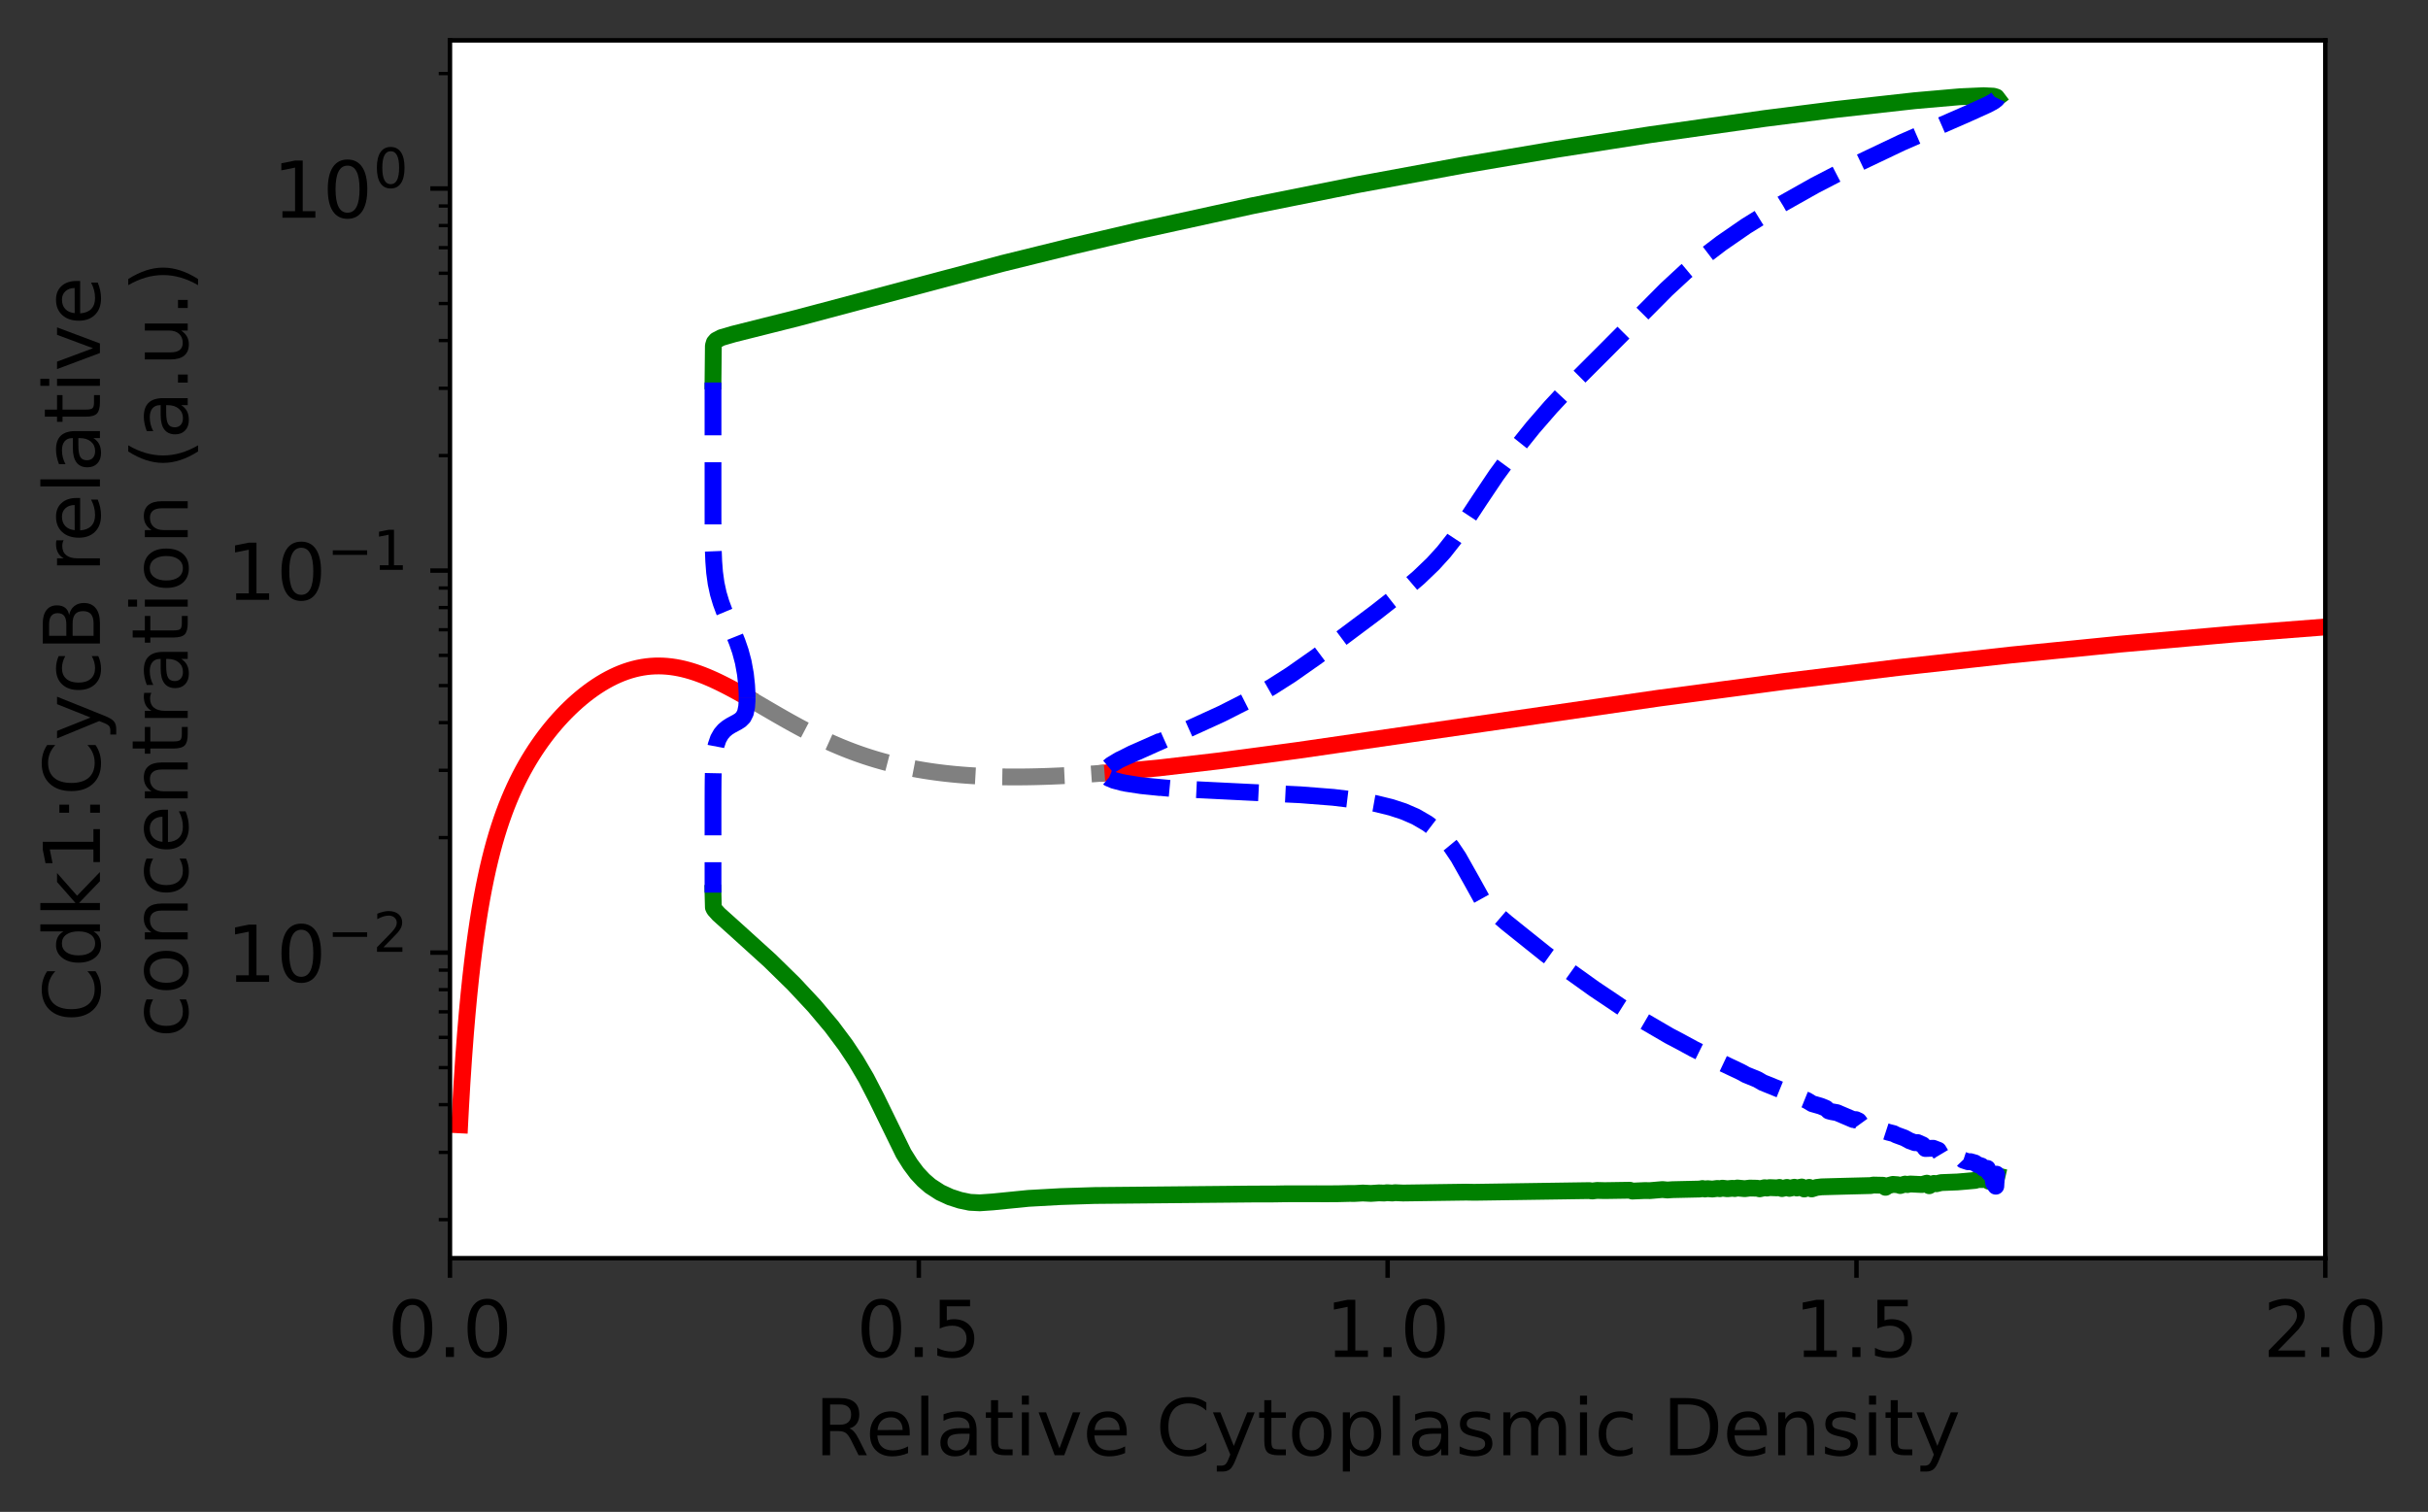 <?xml version="1.0" encoding="utf-8" standalone="no"?>
<!DOCTYPE svg PUBLIC "-//W3C//DTD SVG 1.1//EN"
  "http://www.w3.org/Graphics/SVG/1.1/DTD/svg11.dtd">
<!-- Created with matplotlib (https://matplotlib.org/) -->
<svg height="269.939pt" version="1.1" viewBox="0 0 433.459 269.939" width="433.459pt" xmlns="http://www.w3.org/2000/svg" xmlns:xlink="http://www.w3.org/1999/xlink">
 <rect x="0" y="0" width="433.459" height="269.939" fill="#333333" stroke="none"/>
 <defs>
  <style type="text/css">*{stroke-linecap:butt;stroke-linejoin:round;}</style>
 </defs>
 <g id="figure_1">
  <g id="patch_1">
   <path d="M 0 269.939 
L 433.459 269.939 
L 433.459 0 
L 0 0 
z
" style="fill:none;"/>
  </g>
  <g id="axes_1">
   <g id="patch_2">
    <path d="M 80.326 224.64 
L 415.126 224.64 
L 415.126 7.2 
L 80.326 7.2 
z
" style="fill:#ffffff;"/>
   </g>
   <g id="matplotlib.axis_1">
    <g id="xtick_1">
     <g id="line2d_1">
      <defs>
       <path d="M 0 0 
L 0 3.5 
" id="mcf6d01b0fc" style="stroke:#000000;stroke-width:0.8;"/>
      </defs>
      <g>
       <use style="stroke:#000000;stroke-width:0.8;" x="80.326" xlink:href="#mcf6d01b0fc" y="224.64"/>
      </g>
     </g>
     <g id="text_1">
      <!-- 0.0 -->
      <g transform="translate(69.194 242.278)scale(0.14 -0.14)">
       <defs>
        <path d="M 31.781 66.406 
Q 24.172 66.406 20.328 58.906 
Q 16.5 51.422 16.5 36.375 
Q 16.5 21.391 20.328 13.891 
Q 24.172 6.391 31.781 6.391 
Q 39.453 6.391 43.281 13.891 
Q 47.125 21.391 47.125 36.375 
Q 47.125 51.422 43.281 58.906 
Q 39.453 66.406 31.781 66.406 
z
M 31.781 74.219 
Q 44.047 74.219 50.516 64.516 
Q 56.984 54.828 56.984 36.375 
Q 56.984 17.969 50.516 8.266 
Q 44.047 -1.422 31.781 -1.422 
Q 19.531 -1.422 13.062 8.266 
Q 6.594 17.969 6.594 36.375 
Q 6.594 54.828 13.062 64.516 
Q 19.531 74.219 31.781 74.219 
z
" id="DejaVuSans-48"/>
        <path d="M 10.688 12.406 
L 21 12.406 
L 21 0 
L 10.688 0 
z
" id="DejaVuSans-46"/>
       </defs>
       <use xlink:href="#DejaVuSans-48"/>
       <use x="63.623" xlink:href="#DejaVuSans-46"/>
       <use x="95.41" xlink:href="#DejaVuSans-48"/>
      </g>
     </g>
    </g>
    <g id="xtick_2">
     <g id="line2d_2">
      <g>
       <use style="stroke:#000000;stroke-width:0.8;" x="164.026" xlink:href="#mcf6d01b0fc" y="224.64"/>
      </g>
     </g>
     <g id="text_2">
      <!-- 0.5 -->
      <g transform="translate(152.894 242.278)scale(0.14 -0.14)">
       <defs>
        <path d="M 10.797 72.906 
L 49.516 72.906 
L 49.516 64.594 
L 19.828 64.594 
L 19.828 46.734 
Q 21.969 47.469 24.109 47.828 
Q 26.266 48.188 28.422 48.188 
Q 40.625 48.188 47.75 41.5 
Q 54.891 34.812 54.891 23.391 
Q 54.891 11.625 47.562 5.094 
Q 40.234 -1.422 26.906 -1.422 
Q 22.312 -1.422 17.547 -0.641 
Q 12.797 0.141 7.719 1.703 
L 7.719 11.625 
Q 12.109 9.234 16.797 8.062 
Q 21.484 6.891 26.703 6.891 
Q 35.156 6.891 40.078 11.328 
Q 45.016 15.766 45.016 23.391 
Q 45.016 31 40.078 35.438 
Q 35.156 39.891 26.703 39.891 
Q 22.75 39.891 18.812 39.016 
Q 14.891 38.141 10.797 36.281 
z
" id="DejaVuSans-53"/>
       </defs>
       <use xlink:href="#DejaVuSans-48"/>
       <use x="63.623" xlink:href="#DejaVuSans-46"/>
       <use x="95.41" xlink:href="#DejaVuSans-53"/>
      </g>
     </g>
    </g>
    <g id="xtick_3">
     <g id="line2d_3">
      <g>
       <use style="stroke:#000000;stroke-width:0.8;" x="247.726" xlink:href="#mcf6d01b0fc" y="224.64"/>
      </g>
     </g>
     <g id="text_3">
      <!-- 1.0 -->
      <g transform="translate(236.594 242.278)scale(0.14 -0.14)">
       <defs>
        <path d="M 12.406 8.297 
L 28.516 8.297 
L 28.516 63.922 
L 10.984 60.406 
L 10.984 69.391 
L 28.422 72.906 
L 38.281 72.906 
L 38.281 8.297 
L 54.391 8.297 
L 54.391 0 
L 12.406 0 
z
" id="DejaVuSans-49"/>
       </defs>
       <use xlink:href="#DejaVuSans-49"/>
       <use x="63.623" xlink:href="#DejaVuSans-46"/>
       <use x="95.41" xlink:href="#DejaVuSans-48"/>
      </g>
     </g>
    </g>
    <g id="xtick_4">
     <g id="line2d_4">
      <g>
       <use style="stroke:#000000;stroke-width:0.8;" x="331.426" xlink:href="#mcf6d01b0fc" y="224.64"/>
      </g>
     </g>
     <g id="text_4">
      <!-- 1.5 -->
      <g transform="translate(320.294 242.278)scale(0.14 -0.14)">
       <use xlink:href="#DejaVuSans-49"/>
       <use x="63.623" xlink:href="#DejaVuSans-46"/>
       <use x="95.41" xlink:href="#DejaVuSans-53"/>
      </g>
     </g>
    </g>
    <g id="xtick_5">
     <g id="line2d_5">
      <g>
       <use style="stroke:#000000;stroke-width:0.8;" x="415.126" xlink:href="#mcf6d01b0fc" y="224.64"/>
      </g>
     </g>
     <g id="text_5">
      <!-- 2.0 -->
      <g transform="translate(403.994 242.278)scale(0.14 -0.14)">
       <defs>
        <path d="M 19.188 8.297 
L 53.609 8.297 
L 53.609 0 
L 7.328 0 
L 7.328 8.297 
Q 12.938 14.109 22.625 23.891 
Q 32.328 33.688 34.812 36.531 
Q 39.547 41.844 41.422 45.531 
Q 43.312 49.219 43.312 52.781 
Q 43.312 58.594 39.234 62.25 
Q 35.156 65.922 28.609 65.922 
Q 23.969 65.922 18.812 64.312 
Q 13.672 62.703 7.812 59.422 
L 7.812 69.391 
Q 13.766 71.781 18.938 73 
Q 24.125 74.219 28.422 74.219 
Q 39.75 74.219 46.484 68.547 
Q 53.219 62.891 53.219 53.422 
Q 53.219 48.922 51.531 44.891 
Q 49.859 40.875 45.406 35.406 
Q 44.188 33.984 37.641 27.219 
Q 31.109 20.453 19.188 8.297 
z
" id="DejaVuSans-50"/>
       </defs>
       <use xlink:href="#DejaVuSans-50"/>
       <use x="63.623" xlink:href="#DejaVuSans-46"/>
       <use x="95.41" xlink:href="#DejaVuSans-48"/>
      </g>
     </g>
    </g>
    <g id="text_6">
     <!-- Relative Cytoplasmic Density -->
     <g transform="translate(145.44 259.827)scale(0.14 -0.14)">
      <defs>
       <path d="M 44.391 34.188 
Q 47.562 33.109 50.562 29.594 
Q 53.562 26.078 56.594 19.922 
L 66.609 0 
L 56 0 
L 46.688 18.703 
Q 43.062 26.031 39.672 28.422 
Q 36.281 30.812 30.422 30.812 
L 19.672 30.812 
L 19.672 0 
L 9.812 0 
L 9.812 72.906 
L 32.078 72.906 
Q 44.578 72.906 50.734 67.672 
Q 56.891 62.453 56.891 51.906 
Q 56.891 45.016 53.688 40.469 
Q 50.484 35.938 44.391 34.188 
z
M 19.672 64.797 
L 19.672 38.922 
L 32.078 38.922 
Q 39.203 38.922 42.844 42.219 
Q 46.484 45.516 46.484 51.906 
Q 46.484 58.297 42.844 61.547 
Q 39.203 64.797 32.078 64.797 
z
" id="DejaVuSans-82"/>
       <path d="M 56.203 29.594 
L 56.203 25.203 
L 14.891 25.203 
Q 15.484 15.922 20.484 11.062 
Q 25.484 6.203 34.422 6.203 
Q 39.594 6.203 44.453 7.469 
Q 49.312 8.734 54.109 11.281 
L 54.109 2.781 
Q 49.266 0.734 44.188 -0.344 
Q 39.109 -1.422 33.891 -1.422 
Q 20.797 -1.422 13.156 6.188 
Q 5.516 13.812 5.516 26.812 
Q 5.516 40.234 12.766 48.109 
Q 20.016 56 32.328 56 
Q 43.359 56 49.781 48.891 
Q 56.203 41.797 56.203 29.594 
z
M 47.219 32.234 
Q 47.125 39.594 43.094 43.984 
Q 39.062 48.391 32.422 48.391 
Q 24.906 48.391 20.391 44.141 
Q 15.875 39.891 15.188 32.172 
z
" id="DejaVuSans-101"/>
       <path d="M 9.422 75.984 
L 18.406 75.984 
L 18.406 0 
L 9.422 0 
z
" id="DejaVuSans-108"/>
       <path d="M 34.281 27.484 
Q 23.391 27.484 19.188 25 
Q 14.984 22.516 14.984 16.5 
Q 14.984 11.719 18.141 8.906 
Q 21.297 6.109 26.703 6.109 
Q 34.188 6.109 38.703 11.406 
Q 43.219 16.703 43.219 25.484 
L 43.219 27.484 
z
M 52.203 31.203 
L 52.203 0 
L 43.219 0 
L 43.219 8.297 
Q 40.141 3.328 35.547 0.953 
Q 30.953 -1.422 24.312 -1.422 
Q 15.922 -1.422 10.953 3.297 
Q 6 8.016 6 15.922 
Q 6 25.141 12.172 29.828 
Q 18.359 34.516 30.609 34.516 
L 43.219 34.516 
L 43.219 35.406 
Q 43.219 41.609 39.141 45 
Q 35.062 48.391 27.688 48.391 
Q 23 48.391 18.547 47.266 
Q 14.109 46.141 10.016 43.891 
L 10.016 52.203 
Q 14.938 54.109 19.578 55.047 
Q 24.219 56 28.609 56 
Q 40.484 56 46.344 49.844 
Q 52.203 43.703 52.203 31.203 
z
" id="DejaVuSans-97"/>
       <path d="M 18.312 70.219 
L 18.312 54.688 
L 36.812 54.688 
L 36.812 47.703 
L 18.312 47.703 
L 18.312 18.016 
Q 18.312 11.328 20.141 9.422 
Q 21.969 7.516 27.594 7.516 
L 36.812 7.516 
L 36.812 0 
L 27.594 0 
Q 17.188 0 13.234 3.875 
Q 9.281 7.766 9.281 18.016 
L 9.281 47.703 
L 2.688 47.703 
L 2.688 54.688 
L 9.281 54.688 
L 9.281 70.219 
z
" id="DejaVuSans-116"/>
       <path d="M 9.422 54.688 
L 18.406 54.688 
L 18.406 0 
L 9.422 0 
z
M 9.422 75.984 
L 18.406 75.984 
L 18.406 64.594 
L 9.422 64.594 
z
" id="DejaVuSans-105"/>
       <path d="M 2.984 54.688 
L 12.5 54.688 
L 29.594 8.797 
L 46.688 54.688 
L 56.203 54.688 
L 35.688 0 
L 23.484 0 
z
" id="DejaVuSans-118"/>
       <path id="DejaVuSans-32"/>
       <path d="M 64.406 67.281 
L 64.406 56.891 
Q 59.422 61.531 53.781 63.812 
Q 48.141 66.109 41.797 66.109 
Q 29.297 66.109 22.656 58.469 
Q 16.016 50.828 16.016 36.375 
Q 16.016 21.969 22.656 14.328 
Q 29.297 6.688 41.797 6.688 
Q 48.141 6.688 53.781 8.984 
Q 59.422 11.281 64.406 15.922 
L 64.406 5.609 
Q 59.234 2.094 53.438 0.328 
Q 47.656 -1.422 41.219 -1.422 
Q 24.656 -1.422 15.125 8.703 
Q 5.609 18.844 5.609 36.375 
Q 5.609 53.953 15.125 64.078 
Q 24.656 74.219 41.219 74.219 
Q 47.75 74.219 53.531 72.484 
Q 59.328 70.75 64.406 67.281 
z
" id="DejaVuSans-67"/>
       <path d="M 32.172 -5.078 
Q 28.375 -14.844 24.75 -17.812 
Q 21.141 -20.797 15.094 -20.797 
L 7.906 -20.797 
L 7.906 -13.281 
L 13.188 -13.281 
Q 16.891 -13.281 18.938 -11.516 
Q 21 -9.766 23.484 -3.219 
L 25.094 0.875 
L 2.984 54.688 
L 12.5 54.688 
L 29.594 11.922 
L 46.688 54.688 
L 56.203 54.688 
z
" id="DejaVuSans-121"/>
       <path d="M 30.609 48.391 
Q 23.391 48.391 19.188 42.75 
Q 14.984 37.109 14.984 27.297 
Q 14.984 17.484 19.156 11.844 
Q 23.344 6.203 30.609 6.203 
Q 37.797 6.203 41.984 11.859 
Q 46.188 17.531 46.188 27.297 
Q 46.188 37.016 41.984 42.703 
Q 37.797 48.391 30.609 48.391 
z
M 30.609 56 
Q 42.328 56 49.016 48.375 
Q 55.719 40.766 55.719 27.297 
Q 55.719 13.875 49.016 6.219 
Q 42.328 -1.422 30.609 -1.422 
Q 18.844 -1.422 12.172 6.219 
Q 5.516 13.875 5.516 27.297 
Q 5.516 40.766 12.172 48.375 
Q 18.844 56 30.609 56 
z
" id="DejaVuSans-111"/>
       <path d="M 18.109 8.203 
L 18.109 -20.797 
L 9.078 -20.797 
L 9.078 54.688 
L 18.109 54.688 
L 18.109 46.391 
Q 20.953 51.266 25.266 53.625 
Q 29.594 56 35.594 56 
Q 45.562 56 51.781 48.094 
Q 58.016 40.188 58.016 27.297 
Q 58.016 14.406 51.781 6.484 
Q 45.562 -1.422 35.594 -1.422 
Q 29.594 -1.422 25.266 0.953 
Q 20.953 3.328 18.109 8.203 
z
M 48.688 27.297 
Q 48.688 37.203 44.609 42.844 
Q 40.531 48.484 33.406 48.484 
Q 26.266 48.484 22.188 42.844 
Q 18.109 37.203 18.109 27.297 
Q 18.109 17.391 22.188 11.75 
Q 26.266 6.109 33.406 6.109 
Q 40.531 6.109 44.609 11.75 
Q 48.688 17.391 48.688 27.297 
z
" id="DejaVuSans-112"/>
       <path d="M 44.281 53.078 
L 44.281 44.578 
Q 40.484 46.531 36.375 47.5 
Q 32.281 48.484 27.875 48.484 
Q 21.188 48.484 17.844 46.438 
Q 14.5 44.391 14.5 40.281 
Q 14.5 37.156 16.891 35.375 
Q 19.281 33.594 26.516 31.984 
L 29.594 31.297 
Q 39.156 29.25 43.188 25.516 
Q 47.219 21.781 47.219 15.094 
Q 47.219 7.469 41.188 3.016 
Q 35.156 -1.422 24.609 -1.422 
Q 20.219 -1.422 15.453 -0.562 
Q 10.688 0.297 5.422 2 
L 5.422 11.281 
Q 10.406 8.688 15.234 7.391 
Q 20.062 6.109 24.812 6.109 
Q 31.156 6.109 34.562 8.281 
Q 37.984 10.453 37.984 14.406 
Q 37.984 18.062 35.516 20.016 
Q 33.062 21.969 24.703 23.781 
L 21.578 24.516 
Q 13.234 26.266 9.516 29.906 
Q 5.812 33.547 5.812 39.891 
Q 5.812 47.609 11.281 51.797 
Q 16.75 56 26.812 56 
Q 31.781 56 36.172 55.266 
Q 40.578 54.547 44.281 53.078 
z
" id="DejaVuSans-115"/>
       <path d="M 52 44.188 
Q 55.375 50.25 60.062 53.125 
Q 64.75 56 71.094 56 
Q 79.641 56 84.281 50.016 
Q 88.922 44.047 88.922 33.016 
L 88.922 0 
L 79.891 0 
L 79.891 32.719 
Q 79.891 40.578 77.094 44.375 
Q 74.312 48.188 68.609 48.188 
Q 61.625 48.188 57.562 43.547 
Q 53.516 38.922 53.516 30.906 
L 53.516 0 
L 44.484 0 
L 44.484 32.719 
Q 44.484 40.625 41.703 44.406 
Q 38.922 48.188 33.109 48.188 
Q 26.219 48.188 22.156 43.531 
Q 18.109 38.875 18.109 30.906 
L 18.109 0 
L 9.078 0 
L 9.078 54.688 
L 18.109 54.688 
L 18.109 46.188 
Q 21.188 51.219 25.484 53.609 
Q 29.781 56 35.688 56 
Q 41.656 56 45.828 52.969 
Q 50 49.953 52 44.188 
z
" id="DejaVuSans-109"/>
       <path d="M 48.781 52.594 
L 48.781 44.188 
Q 44.969 46.297 41.141 47.344 
Q 37.312 48.391 33.406 48.391 
Q 24.656 48.391 19.812 42.844 
Q 14.984 37.312 14.984 27.297 
Q 14.984 17.281 19.812 11.734 
Q 24.656 6.203 33.406 6.203 
Q 37.312 6.203 41.141 7.25 
Q 44.969 8.297 48.781 10.406 
L 48.781 2.094 
Q 45.016 0.344 40.984 -0.531 
Q 36.969 -1.422 32.422 -1.422 
Q 20.062 -1.422 12.781 6.344 
Q 5.516 14.109 5.516 27.297 
Q 5.516 40.672 12.859 48.328 
Q 20.219 56 33.016 56 
Q 37.156 56 41.109 55.141 
Q 45.062 54.297 48.781 52.594 
z
" id="DejaVuSans-99"/>
       <path d="M 19.672 64.797 
L 19.672 8.109 
L 31.594 8.109 
Q 46.688 8.109 53.688 14.938 
Q 60.688 21.781 60.688 36.531 
Q 60.688 51.172 53.688 57.984 
Q 46.688 64.797 31.594 64.797 
z
M 9.812 72.906 
L 30.078 72.906 
Q 51.266 72.906 61.172 64.094 
Q 71.094 55.281 71.094 36.531 
Q 71.094 17.672 61.125 8.828 
Q 51.172 0 30.078 0 
L 9.812 0 
z
" id="DejaVuSans-68"/>
       <path d="M 54.891 33.016 
L 54.891 0 
L 45.906 0 
L 45.906 32.719 
Q 45.906 40.484 42.875 44.328 
Q 39.844 48.188 33.797 48.188 
Q 26.516 48.188 22.312 43.547 
Q 18.109 38.922 18.109 30.906 
L 18.109 0 
L 9.078 0 
L 9.078 54.688 
L 18.109 54.688 
L 18.109 46.188 
Q 21.344 51.125 25.703 53.562 
Q 30.078 56 35.797 56 
Q 45.219 56 50.047 50.172 
Q 54.891 44.344 54.891 33.016 
z
" id="DejaVuSans-110"/>
      </defs>
      <use xlink:href="#DejaVuSans-82"/>
      <use x="64.982" xlink:href="#DejaVuSans-101"/>
      <use x="126.506" xlink:href="#DejaVuSans-108"/>
      <use x="154.289" xlink:href="#DejaVuSans-97"/>
      <use x="215.568" xlink:href="#DejaVuSans-116"/>
      <use x="254.777" xlink:href="#DejaVuSans-105"/>
      <use x="282.561" xlink:href="#DejaVuSans-118"/>
      <use x="341.74" xlink:href="#DejaVuSans-101"/>
      <use x="403.264" xlink:href="#DejaVuSans-32"/>
      <use x="435.051" xlink:href="#DejaVuSans-67"/>
      <use x="504.875" xlink:href="#DejaVuSans-121"/>
      <use x="564.055" xlink:href="#DejaVuSans-116"/>
      <use x="603.264" xlink:href="#DejaVuSans-111"/>
      <use x="664.445" xlink:href="#DejaVuSans-112"/>
      <use x="727.922" xlink:href="#DejaVuSans-108"/>
      <use x="755.705" xlink:href="#DejaVuSans-97"/>
      <use x="816.984" xlink:href="#DejaVuSans-115"/>
      <use x="869.084" xlink:href="#DejaVuSans-109"/>
      <use x="966.496" xlink:href="#DejaVuSans-105"/>
      <use x="994.279" xlink:href="#DejaVuSans-99"/>
      <use x="1049.26" xlink:href="#DejaVuSans-32"/>
      <use x="1081.047" xlink:href="#DejaVuSans-68"/>
      <use x="1158.049" xlink:href="#DejaVuSans-101"/>
      <use x="1219.572" xlink:href="#DejaVuSans-110"/>
      <use x="1282.951" xlink:href="#DejaVuSans-115"/>
      <use x="1335.051" xlink:href="#DejaVuSans-105"/>
      <use x="1362.834" xlink:href="#DejaVuSans-116"/>
      <use x="1402.043" xlink:href="#DejaVuSans-121"/>
     </g>
    </g>
   </g>
   <g id="matplotlib.axis_2">
    <g id="ytick_1">
     <g id="line2d_6">
      <defs>
       <path d="M 0 0 
L -3.5 0 
" id="m3d995f939f" style="stroke:#000000;stroke-width:0.8;"/>
      </defs>
      <g>
       <use style="stroke:#000000;stroke-width:0.8;" x="80.326" xlink:href="#m3d995f939f" y="170.085"/>
      </g>
     </g>
     <g id="text_7">
      <!-- $\mathdefault{10^{-2}}$ -->
      <g transform="translate(40.426 175.404)scale(0.14 -0.14)">
       <defs>
        <path d="M 10.594 35.5 
L 73.188 35.5 
L 73.188 27.203 
L 10.594 27.203 
z
" id="DejaVuSans-8722"/>
       </defs>
       <use transform="translate(0 0.766)" xlink:href="#DejaVuSans-49"/>
       <use transform="translate(63.623 0.766)" xlink:href="#DejaVuSans-48"/>
       <use transform="translate(128.203 39.047)scale(0.7)" xlink:href="#DejaVuSans-8722"/>
       <use transform="translate(186.855 39.047)scale(0.7)" xlink:href="#DejaVuSans-50"/>
      </g>
     </g>
    </g>
    <g id="ytick_2">
     <g id="line2d_7">
      <g>
       <use style="stroke:#000000;stroke-width:0.8;" x="80.326" xlink:href="#m3d995f939f" y="101.873"/>
      </g>
     </g>
     <g id="text_8">
      <!-- $\mathdefault{10^{-1}}$ -->
      <g transform="translate(40.426 107.192)scale(0.14 -0.14)">
       <use transform="translate(0 0.684)" xlink:href="#DejaVuSans-49"/>
       <use transform="translate(63.623 0.684)" xlink:href="#DejaVuSans-48"/>
       <use transform="translate(128.203 38.966)scale(0.7)" xlink:href="#DejaVuSans-8722"/>
       <use transform="translate(186.855 38.966)scale(0.7)" xlink:href="#DejaVuSans-49"/>
      </g>
     </g>
    </g>
    <g id="ytick_3">
     <g id="line2d_8">
      <g>
       <use style="stroke:#000000;stroke-width:0.8;" x="80.326" xlink:href="#m3d995f939f" y="33.66"/>
      </g>
     </g>
     <g id="text_9">
      <!-- $\mathdefault{10^{0}}$ -->
      <g transform="translate(48.686 38.979)scale(0.14 -0.14)">
       <use transform="translate(0 0.766)" xlink:href="#DejaVuSans-49"/>
       <use transform="translate(63.623 0.766)" xlink:href="#DejaVuSans-48"/>
       <use transform="translate(128.203 39.047)scale(0.7)" xlink:href="#DejaVuSans-48"/>
      </g>
     </g>
    </g>
    <g id="ytick_4">
     <g id="line2d_9">
      <defs>
       <path d="M 0 0 
L -2 0 
" id="m1c3bd46d24" style="stroke:#000000;stroke-width:0.6;"/>
      </defs>
      <g>
       <use style="stroke:#000000;stroke-width:0.6;" x="80.326" xlink:href="#m1c3bd46d24" y="217.763"/>
      </g>
     </g>
    </g>
    <g id="ytick_5">
     <g id="line2d_10">
      <g>
       <use style="stroke:#000000;stroke-width:0.6;" x="80.326" xlink:href="#m1c3bd46d24" y="205.752"/>
      </g>
     </g>
    </g>
    <g id="ytick_6">
     <g id="line2d_11">
      <g>
       <use style="stroke:#000000;stroke-width:0.6;" x="80.326" xlink:href="#m1c3bd46d24" y="197.23"/>
      </g>
     </g>
    </g>
    <g id="ytick_7">
     <g id="line2d_12">
      <g>
       <use style="stroke:#000000;stroke-width:0.6;" x="80.326" xlink:href="#m1c3bd46d24" y="190.619"/>
      </g>
     </g>
    </g>
    <g id="ytick_8">
     <g id="line2d_13">
      <g>
       <use style="stroke:#000000;stroke-width:0.6;" x="80.326" xlink:href="#m1c3bd46d24" y="185.218"/>
      </g>
     </g>
    </g>
    <g id="ytick_9">
     <g id="line2d_14">
      <g>
       <use style="stroke:#000000;stroke-width:0.6;" x="80.326" xlink:href="#m1c3bd46d24" y="180.651"/>
      </g>
     </g>
    </g>
    <g id="ytick_10">
     <g id="line2d_15">
      <g>
       <use style="stroke:#000000;stroke-width:0.6;" x="80.326" xlink:href="#m1c3bd46d24" y="176.696"/>
      </g>
     </g>
    </g>
    <g id="ytick_11">
     <g id="line2d_16">
      <g>
       <use style="stroke:#000000;stroke-width:0.6;" x="80.326" xlink:href="#m1c3bd46d24" y="173.206"/>
      </g>
     </g>
    </g>
    <g id="ytick_12">
     <g id="line2d_17">
      <g>
       <use style="stroke:#000000;stroke-width:0.6;" x="80.326" xlink:href="#m1c3bd46d24" y="149.551"/>
      </g>
     </g>
    </g>
    <g id="ytick_13">
     <g id="line2d_18">
      <g>
       <use style="stroke:#000000;stroke-width:0.6;" x="80.326" xlink:href="#m1c3bd46d24" y="137.54"/>
      </g>
     </g>
    </g>
    <g id="ytick_14">
     <g id="line2d_19">
      <g>
       <use style="stroke:#000000;stroke-width:0.6;" x="80.326" xlink:href="#m1c3bd46d24" y="129.017"/>
      </g>
     </g>
    </g>
    <g id="ytick_15">
     <g id="line2d_20">
      <g>
       <use style="stroke:#000000;stroke-width:0.6;" x="80.326" xlink:href="#m1c3bd46d24" y="122.407"/>
      </g>
     </g>
    </g>
    <g id="ytick_16">
     <g id="line2d_21">
      <g>
       <use style="stroke:#000000;stroke-width:0.6;" x="80.326" xlink:href="#m1c3bd46d24" y="117.006"/>
      </g>
     </g>
    </g>
    <g id="ytick_17">
     <g id="line2d_22">
      <g>
       <use style="stroke:#000000;stroke-width:0.6;" x="80.326" xlink:href="#m1c3bd46d24" y="112.439"/>
      </g>
     </g>
    </g>
    <g id="ytick_18">
     <g id="line2d_23">
      <g>
       <use style="stroke:#000000;stroke-width:0.6;" x="80.326" xlink:href="#m1c3bd46d24" y="108.483"/>
      </g>
     </g>
    </g>
    <g id="ytick_19">
     <g id="line2d_24">
      <g>
       <use style="stroke:#000000;stroke-width:0.6;" x="80.326" xlink:href="#m1c3bd46d24" y="104.994"/>
      </g>
     </g>
    </g>
    <g id="ytick_20">
     <g id="line2d_25">
      <g>
       <use style="stroke:#000000;stroke-width:0.6;" x="80.326" xlink:href="#m1c3bd46d24" y="81.339"/>
      </g>
     </g>
    </g>
    <g id="ytick_21">
     <g id="line2d_26">
      <g>
       <use style="stroke:#000000;stroke-width:0.6;" x="80.326" xlink:href="#m1c3bd46d24" y="69.327"/>
      </g>
     </g>
    </g>
    <g id="ytick_22">
     <g id="line2d_27">
      <g>
       <use style="stroke:#000000;stroke-width:0.6;" x="80.326" xlink:href="#m1c3bd46d24" y="60.805"/>
      </g>
     </g>
    </g>
    <g id="ytick_23">
     <g id="line2d_28">
      <g>
       <use style="stroke:#000000;stroke-width:0.6;" x="80.326" xlink:href="#m1c3bd46d24" y="54.194"/>
      </g>
     </g>
    </g>
    <g id="ytick_24">
     <g id="line2d_29">
      <g>
       <use style="stroke:#000000;stroke-width:0.6;" x="80.326" xlink:href="#m1c3bd46d24" y="48.793"/>
      </g>
     </g>
    </g>
    <g id="ytick_25">
     <g id="line2d_30">
      <g>
       <use style="stroke:#000000;stroke-width:0.6;" x="80.326" xlink:href="#m1c3bd46d24" y="44.227"/>
      </g>
     </g>
    </g>
    <g id="ytick_26">
     <g id="line2d_31">
      <g>
       <use style="stroke:#000000;stroke-width:0.6;" x="80.326" xlink:href="#m1c3bd46d24" y="40.271"/>
      </g>
     </g>
    </g>
    <g id="ytick_27">
     <g id="line2d_32">
      <g>
       <use style="stroke:#000000;stroke-width:0.6;" x="80.326" xlink:href="#m1c3bd46d24" y="36.782"/>
      </g>
     </g>
    </g>
    <g id="ytick_28">
     <g id="line2d_33">
      <g>
       <use style="stroke:#000000;stroke-width:0.6;" x="80.326" xlink:href="#m1c3bd46d24" y="13.127"/>
      </g>
     </g>
    </g>
    <g id="text_10">
     <!-- Cdk1:CycB relative -->
     <g transform="translate(17.838 182.425)rotate(-90)scale(0.14 -0.14)">
      <defs>
       <path d="M 45.406 46.391 
L 45.406 75.984 
L 54.391 75.984 
L 54.391 0 
L 45.406 0 
L 45.406 8.203 
Q 42.578 3.328 38.25 0.953 
Q 33.938 -1.422 27.875 -1.422 
Q 17.969 -1.422 11.734 6.484 
Q 5.516 14.406 5.516 27.297 
Q 5.516 40.188 11.734 48.094 
Q 17.969 56 27.875 56 
Q 33.938 56 38.25 53.625 
Q 42.578 51.266 45.406 46.391 
z
M 14.797 27.297 
Q 14.797 17.391 18.875 11.75 
Q 22.953 6.109 30.078 6.109 
Q 37.203 6.109 41.297 11.75 
Q 45.406 17.391 45.406 27.297 
Q 45.406 37.203 41.297 42.844 
Q 37.203 48.484 30.078 48.484 
Q 22.953 48.484 18.875 42.844 
Q 14.797 37.203 14.797 27.297 
z
" id="DejaVuSans-100"/>
       <path d="M 9.078 75.984 
L 18.109 75.984 
L 18.109 31.109 
L 44.922 54.688 
L 56.391 54.688 
L 27.391 29.109 
L 57.625 0 
L 45.906 0 
L 18.109 26.703 
L 18.109 0 
L 9.078 0 
z
" id="DejaVuSans-107"/>
       <path d="M 11.719 12.406 
L 22.016 12.406 
L 22.016 0 
L 11.719 0 
z
M 11.719 51.703 
L 22.016 51.703 
L 22.016 39.312 
L 11.719 39.312 
z
" id="DejaVuSans-58"/>
       <path d="M 19.672 34.812 
L 19.672 8.109 
L 35.5 8.109 
Q 43.453 8.109 47.281 11.406 
Q 51.125 14.703 51.125 21.484 
Q 51.125 28.328 47.281 31.562 
Q 43.453 34.812 35.5 34.812 
z
M 19.672 64.797 
L 19.672 42.828 
L 34.281 42.828 
Q 41.5 42.828 45.031 45.531 
Q 48.578 48.25 48.578 53.812 
Q 48.578 59.328 45.031 62.062 
Q 41.5 64.797 34.281 64.797 
z
M 9.812 72.906 
L 35.016 72.906 
Q 46.297 72.906 52.391 68.219 
Q 58.5 63.531 58.5 54.891 
Q 58.5 48.188 55.375 44.234 
Q 52.25 40.281 46.188 39.312 
Q 53.469 37.75 57.5 32.781 
Q 61.531 27.828 61.531 20.406 
Q 61.531 10.641 54.891 5.312 
Q 48.25 0 35.984 0 
L 9.812 0 
z
" id="DejaVuSans-66"/>
       <path d="M 41.109 46.297 
Q 39.594 47.172 37.812 47.578 
Q 36.031 48 33.891 48 
Q 26.266 48 22.188 43.047 
Q 18.109 38.094 18.109 28.812 
L 18.109 0 
L 9.078 0 
L 9.078 54.688 
L 18.109 54.688 
L 18.109 46.188 
Q 20.953 51.172 25.484 53.578 
Q 30.031 56 36.531 56 
Q 37.453 56 38.578 55.875 
Q 39.703 55.766 41.062 55.516 
z
" id="DejaVuSans-114"/>
      </defs>
      <use xlink:href="#DejaVuSans-67"/>
      <use x="69.824" xlink:href="#DejaVuSans-100"/>
      <use x="133.301" xlink:href="#DejaVuSans-107"/>
      <use x="191.211" xlink:href="#DejaVuSans-49"/>
      <use x="254.834" xlink:href="#DejaVuSans-58"/>
      <use x="288.525" xlink:href="#DejaVuSans-67"/>
      <use x="358.35" xlink:href="#DejaVuSans-121"/>
      <use x="417.529" xlink:href="#DejaVuSans-99"/>
      <use x="472.51" xlink:href="#DejaVuSans-66"/>
      <use x="541.113" xlink:href="#DejaVuSans-32"/>
      <use x="572.9" xlink:href="#DejaVuSans-114"/>
      <use x="611.764" xlink:href="#DejaVuSans-101"/>
      <use x="673.287" xlink:href="#DejaVuSans-108"/>
      <use x="701.07" xlink:href="#DejaVuSans-97"/>
      <use x="762.35" xlink:href="#DejaVuSans-116"/>
      <use x="801.559" xlink:href="#DejaVuSans-105"/>
      <use x="829.342" xlink:href="#DejaVuSans-118"/>
      <use x="888.521" xlink:href="#DejaVuSans-101"/>
     </g>
     <!-- concentration (a.u.) -->
     <g transform="translate(33.515 185.263)rotate(-90)scale(0.14 -0.14)">
      <defs>
       <path d="M 31 75.875 
Q 24.469 64.656 21.281 53.656 
Q 18.109 42.672 18.109 31.391 
Q 18.109 20.125 21.312 9.062 
Q 24.516 -2 31 -13.188 
L 23.188 -13.188 
Q 15.875 -1.703 12.234 9.375 
Q 8.594 20.453 8.594 31.391 
Q 8.594 42.281 12.203 53.312 
Q 15.828 64.359 23.188 75.875 
z
" id="DejaVuSans-40"/>
       <path d="M 8.5 21.578 
L 8.5 54.688 
L 17.484 54.688 
L 17.484 21.922 
Q 17.484 14.156 20.5 10.266 
Q 23.531 6.391 29.594 6.391 
Q 36.859 6.391 41.078 11.031 
Q 45.312 15.672 45.312 23.688 
L 45.312 54.688 
L 54.297 54.688 
L 54.297 0 
L 45.312 0 
L 45.312 8.406 
Q 42.047 3.422 37.719 1 
Q 33.406 -1.422 27.688 -1.422 
Q 18.266 -1.422 13.375 4.438 
Q 8.5 10.297 8.5 21.578 
z
M 31.109 56 
z
" id="DejaVuSans-117"/>
       <path d="M 8.016 75.875 
L 15.828 75.875 
Q 23.141 64.359 26.781 53.312 
Q 30.422 42.281 30.422 31.391 
Q 30.422 20.453 26.781 9.375 
Q 23.141 -1.703 15.828 -13.188 
L 8.016 -13.188 
Q 14.5 -2 17.703 9.062 
Q 20.906 20.125 20.906 31.391 
Q 20.906 42.672 17.703 53.656 
Q 14.5 64.656 8.016 75.875 
z
" id="DejaVuSans-41"/>
      </defs>
      <use xlink:href="#DejaVuSans-99"/>
      <use x="54.98" xlink:href="#DejaVuSans-111"/>
      <use x="116.162" xlink:href="#DejaVuSans-110"/>
      <use x="179.541" xlink:href="#DejaVuSans-99"/>
      <use x="234.521" xlink:href="#DejaVuSans-101"/>
      <use x="296.045" xlink:href="#DejaVuSans-110"/>
      <use x="359.424" xlink:href="#DejaVuSans-116"/>
      <use x="398.633" xlink:href="#DejaVuSans-114"/>
      <use x="439.746" xlink:href="#DejaVuSans-97"/>
      <use x="501.025" xlink:href="#DejaVuSans-116"/>
      <use x="540.234" xlink:href="#DejaVuSans-105"/>
      <use x="568.018" xlink:href="#DejaVuSans-111"/>
      <use x="629.199" xlink:href="#DejaVuSans-110"/>
      <use x="692.578" xlink:href="#DejaVuSans-32"/>
      <use x="724.365" xlink:href="#DejaVuSans-40"/>
      <use x="763.379" xlink:href="#DejaVuSans-97"/>
      <use x="824.658" xlink:href="#DejaVuSans-46"/>
      <use x="856.445" xlink:href="#DejaVuSans-117"/>
      <use x="919.824" xlink:href="#DejaVuSans-46"/>
      <use x="951.611" xlink:href="#DejaVuSans-41"/>
     </g>
    </g>
   </g>
   <g id="line2d_34">
    <path clip-path="url(#peebf61a8eb)" d="M 82.061 200.837 
L 82.121 199.648 
L 82.242 197.383 
L 82.484 193.241 
L 82.788 188.656 
L 83.093 184.59 
L 83.402 180.937 
L 83.713 177.621 
L 84.028 174.585 
L 84.347 171.787 
L 84.671 169.192 
L 85 166.775 
L 85.335 164.513 
L 85.676 162.389 
L 86.025 160.388 
L 86.381 158.499 
L 86.746 156.709 
L 87.118 155.011 
L 87.5 153.397 
L 87.891 151.859 
L 88.291 150.39 
L 88.701 148.986 
L 89.121 147.642 
L 89.551 146.352 
L 89.992 145.113 
L 90.442 143.92 
L 90.903 142.772 
L 91.375 141.663 
L 91.856 140.592 
L 92.349 139.556 
L 92.852 138.553 
L 93.366 137.58 
L 93.89 136.636 
L 94.425 135.719 
L 94.971 134.828 
L 95.527 133.961 
L 96.094 133.117 
L 96.672 132.295 
L 97.261 131.495 
L 97.86 130.717 
L 98.47 129.959 
L 99.091 129.221 
L 99.722 128.503 
L 100.363 127.806 
L 101.015 127.129 
L 101.676 126.473 
L 102.347 125.838 
L 103.027 125.225 
L 103.716 124.635 
L 104.413 124.068 
L 105.119 123.526 
L 105.831 123.009 
L 106.55 122.519 
L 107.275 122.056 
L 108.005 121.622 
L 108.739 121.218 
L 109.477 120.844 
L 110.218 120.501 
L 110.961 120.191 
L 111.705 119.914 
L 112.45 119.67 
L 113.195 119.46 
L 113.94 119.283 
L 114.684 119.141 
L 115.426 119.031 
L 116.165 118.955 
L 116.903 118.911 
L 117.638 118.9 
L 118.369 118.919 
L 119.097 118.968 
L 119.822 119.046 
L 120.543 119.152 
L 121.26 119.284 
L 121.973 119.441 
L 122.682 119.622 
L 123.388 119.825 
L 124.089 120.049 
L 124.786 120.293 
L 125.479 120.554 
L 126.168 120.831 
L 126.854 121.124 
L 127.536 121.43 
L 128.214 121.748 
L 128.888 122.078 
L 129.559 122.416 
L 130.227 122.764 
L 130.891 123.118 
L 131.552 123.478 
L 132.21 123.843 
L 132.865 124.212 
L 133.379 124.505 
" style="fill:none;stroke:#ff0000;stroke-linecap:square;stroke-width:3;"/>
   </g>
   <g id="line2d_35">
    <path clip-path="url(#peebf61a8eb)" d="M 197.793 137.967 
L 206.811 137.116 
L 217.535 135.867 
L 231.675 133.981 
L 254.297 130.703 
L 296.227 124.639 
L 318.456 121.677 
L 338.8 119.188 
L 358.964 116.95 
L 378.431 115.01 
L 398.842 113.203 
L 419.663 111.587 
L 434.459 110.568 
L 434.459 110.568 
" style="fill:none;stroke:#ff0000;stroke-linecap:square;stroke-width:3;"/>
   </g>
   <g id="line2d_36">
    <path clip-path="url(#peebf61a8eb)" d="M 134.03 124.879 
L 134.677 125.254 
L 135.322 125.63 
L 135.965 126.005 
L 136.605 126.38 
L 137.243 126.752 
L 137.879 127.123 
L 138.513 127.491 
L 139.146 127.855 
L 139.776 128.216 
L 140.405 128.572 
L 141.033 128.924 
L 141.659 129.27 
L 142.283 129.612 
L 142.907 129.948 
L 143.529 130.277 
L 144.151 130.601 
L 144.771 130.919 
L 145.391 131.23 
L 146.009 131.534 
L 146.627 131.832 
L 147.245 132.122 
L 147.862 132.406 
L 148.478 132.683 
L 149.094 132.952 
L 149.71 133.215 
L 150.325 133.47 
L 150.94 133.718 
L 151.554 133.959 
L 152.169 134.193 
L 152.783 134.42 
L 153.397 134.639 
L 154.012 134.852 
L 154.626 135.058 
L 155.24 135.257 
L 155.854 135.449 
L 156.468 135.634 
L 157.082 135.812 
L 157.696 135.984 
L 158.31 136.15 
L 158.924 136.309 
L 159.538 136.462 
L 160.152 136.608 
L 160.766 136.749 
L 161.38 136.884 
L 161.995 137.012 
L 162.609 137.135 
L 163.223 137.253 
L 163.838 137.365 
L 164.452 137.471 
L 165.067 137.573 
L 165.681 137.669 
L 166.296 137.76 
L 166.91 137.846 
L 167.524 137.928 
L 168.139 138.004 
L 168.753 138.077 
L 169.368 138.144 
L 169.982 138.208 
L 170.596 138.267 
L 171.21 138.322 
L 171.824 138.373 
L 172.438 138.42 
L 173.052 138.463 
L 173.666 138.503 
L 174.279 138.538 
L 174.893 138.571 
L 175.506 138.6 
L 176.119 138.625 
L 176.732 138.648 
L 177.345 138.667 
L 177.958 138.683 
L 178.57 138.696 
L 179.183 138.707 
L 179.795 138.714 
L 180.406 138.719 
L 181.018 138.721 
L 181.629 138.72 
L 182.241 138.717 
L 182.852 138.712 
L 183.462 138.704 
L 184.073 138.694 
L 184.683 138.681 
L 185.293 138.666 
L 185.903 138.649 
L 186.512 138.631 
L 187.121 138.61 
L 187.73 138.587 
L 188.338 138.562 
L 188.947 138.536 
L 189.555 138.507 
L 190.162 138.477 
L 190.77 138.445 
L 191.377 138.412 
L 191.984 138.377 
L 192.59 138.34 
L 193.197 138.302 
L 193.802 138.262 
L 194.408 138.221 
L 195.013 138.179 
L 195.618 138.135 
L 196.223 138.09 
L 196.827 138.043 
L 197.189 138.015 
" style="fill:none;stroke:#808080;stroke-dasharray:11.1,4.8;stroke-dashoffset:0;stroke-width:3;"/>
   </g>
   <g id="line2d_37">
    <path clip-path="url(#peebf61a8eb)" d="M 127.289 68.022 
L 127.353 61.723 
L 127.524 61.155 
L 127.858 60.758 
L 128.775 60.278 
L 130.93 59.649 
L 142.321 56.786 
L 178.988 47.026 
L 191.525 43.933 
L 203.077 41.222 
L 223.501 36.749 
L 242.325 32.974 
L 261.299 29.471 
L 277.862 26.663 
L 294.555 24.056 
L 315.028 21.158 
L 327.834 19.533 
L 341.834 17.978 
L 349.887 17.274 
L 354.116 17.085 
L 355.888 17.17 
L 356.406 17.329 
L 356.528 17.49 
L 356.528 17.49 
" style="fill:none;stroke:#008000;stroke-linecap:square;stroke-width:3;"/>
   </g>
   <g id="line2d_38">
    <path clip-path="url(#peebf61a8eb)" d="M 127.289 159.471 
L 127.353 162.008 
L 127.524 162.369 
L 128.291 163.225 
L 131.497 166.11 
L 137.429 171.486 
L 141.707 175.675 
L 145.399 179.632 
L 148.48 183.296 
L 150.946 186.593 
L 152.794 189.372 
L 154.64 192.512 
L 156.479 196.068 
L 161.306 205.941 
L 162.5 207.847 
L 163.691 209.447 
L 164.88 210.719 
L 166.068 211.75 
L 167.847 212.904 
L 169.621 213.724 
L 171.39 214.299 
L 173.154 214.666 
L 174.912 214.756 
L 177.246 214.595 
L 183.597 213.963 
L 189.278 213.646 
L 195.421 213.45 
L 223.501 213.188 
L 227.543 213.177 
L 229.547 213.143 
L 235.003 213.138 
L 236.478 213.148 
L 238.925 213.132 
L 240.871 213.084 
L 241.841 213.088 
L 243.293 213.007 
L 244.739 213.079 
L 246.18 212.982 
L 247.139 213.014 
L 247.617 212.95 
L 248.573 213.01 
L 249.05 212.946 
L 250.478 213.007 
L 261.764 212.849 
L 263.159 212.877 
L 283.757 212.574 
L 284.209 212.652 
L 285.113 212.542 
L 286.466 212.577 
L 290.967 212.507 
L 291.416 212.662 
L 293.659 212.565 
L 294.555 212.58 
L 296.791 212.385 
L 297.685 212.47 
L 298.579 212.407 
L 303.484 212.297 
L 303.929 212.204 
L 304.374 212.294 
L 304.82 212.227 
L 305.71 212.298 
L 306.599 212.187 
L 307.043 212.239 
L 307.488 212.141 
L 308.375 212.246 
L 309.264 212.162 
L 309.708 212.212 
L 310.151 212.109 
L 311.482 212.234 
L 312.369 212.123 
L 313.699 212.149 
L 314.142 212.26 
L 315.028 212.059 
L 315.47 212.124 
L 315.913 212.038 
L 317.241 212.09 
L 317.683 212.009 
L 318.125 212.217 
L 319.01 212.004 
L 319.452 212.177 
L 320.336 211.977 
L 320.776 212.113 
L 321.66 211.931 
L 322.102 212.289 
L 322.984 212.001 
L 323.426 212.28 
L 324.308 212.01 
L 325.191 211.906 
L 329.595 211.786 
L 333.986 211.676 
L 334.424 211.584 
L 335.3 211.604 
L 336.175 211.622 
L 336.612 211.99 
L 337.049 211.699 
L 337.923 211.465 
L 338.795 211.53 
L 339.231 211.672 
L 340.099 211.41 
L 340.535 211.499 
L 340.968 211.392 
L 343.129 211.492 
L 343.99 211.248 
L 344.418 211.708 
L 344.847 211.423 
L 345.274 211.288 
L 345.701 211.352 
L 346.551 211.146 
L 349.477 211.031 
L 351.099 210.895 
L 352.659 210.752 
L 353.036 210.614 
L 354.116 210.6 
L 354.779 210.448 
L 355.088 210.911 
L 355.647 210.35 
L 355.888 210.435 
L 356.273 210.057 
L 356.406 210.454 
L 356.528 209.934 
L 356.528 209.934 
" style="fill:none;stroke:#008000;stroke-linecap:square;stroke-width:3;"/>
   </g>
   <g id="line2d_39">
    <path clip-path="url(#peebf61a8eb)" d="M 133.379 124.505 
L 133.379 124.373 
L 133.368 123.748 
L 133.293 122.351 
L 133.075 120.336 
L 132.685 118.189 
L 132.17 116.261 
L 131.606 114.627 
L 131.024 113.176 
L 130.435 111.816 
L 129.849 110.478 
L 129.275 109.103 
L 128.729 107.628 
L 128.237 105.987 
L 127.839 104.151 
L 127.569 102.186 
L 127.419 100.225 
L 127.345 98.335 
L 127.311 96.516 
L 127.298 94.763 
L 127.292 93.061 
L 127.29 91.404 
L 127.289 89.775 
L 127.289 88.16 
L 127.289 86.532 
L 127.289 84.853 
L 127.289 83.056 
L 127.289 81.001 
L 127.289 78.382 
L 127.289 74.939 
L 127.289 72.036 
L 127.289 69.956 
L 127.289 68.291 
" style="fill:none;stroke:#0000ff;stroke-dasharray:11.1,4.8;stroke-dashoffset:0;stroke-width:3;"/>
   </g>
   <g id="line2d_40">
    <path clip-path="url(#peebf61a8eb)" d="M 356.53 17.506 
L 356.426 17.716 
L 355.925 18.104 
L 354.799 18.711 
L 351.352 20.271 
L 339.493 25.461 
L 330.36 29.806 
L 324.024 33.087 
L 318.136 36.4 
L 311.74 40.36 
L 307.309 43.418 
L 303.867 46.041 
L 300.923 48.501 
L 297.498 51.672 
L 293.112 56.089 
L 286.386 62.845 
L 280.846 68.38 
L 276.83 72.688 
L 273.675 76.321 
L 270.178 80.679 
L 267.13 84.834 
L 264.15 89.277 
L 259.53 96.293 
L 257.757 98.542 
L 255.833 100.662 
L 253.264 103.126 
L 250.023 105.886 
L 245.541 109.401 
L 235.116 117.197 
L 230.424 120.486 
L 226.904 122.724 
L 222.803 125.06 
L 218.124 127.432 
L 212.297 130.098 
L 199.86 135.662 
L 198.379 136.554 
L 197.57 137.236 
L 197.296 137.616 
L 197.191 137.954 
L 197.323 137.567 
L 198.009 136.831 
L 199.428 135.9 
L 202.102 134.55 
L 207.19 132.306 
L 207.19 132.306 
" style="fill:none;stroke:#0000ff;stroke-dasharray:11.1,4.8;stroke-dashoffset:0;stroke-width:3;"/>
   </g>
   <g id="line2d_41">
    <path clip-path="url(#peebf61a8eb)" d="M 133.379 124.505 
L 133.379 124.636 
L 133.368 125.2 
L 133.293 126.216 
L 133.075 127.271 
L 132.685 128.051 
L 132.17 128.564 
L 131.606 128.924 
L 131.024 129.235 
L 130.435 129.555 
L 129.849 129.931 
L 129.275 130.409 
L 128.729 131.046 
L 128.237 131.915 
L 127.839 133.076 
L 127.569 134.497 
L 127.419 136.054 
L 127.345 137.652 
L 127.311 139.257 
L 127.298 140.86 
L 127.292 142.461 
L 127.29 144.064 
L 127.289 145.673 
L 127.289 147.292 
L 127.289 148.929 
L 127.289 150.587 
L 127.289 152.27 
L 127.289 153.974 
L 127.289 155.658 
L 127.289 157.106 
L 127.289 158.065 
L 127.289 158.771 
L 127.289 159.372 
" style="fill:none;stroke:#0000ff;stroke-dasharray:11.1,4.8;stroke-dashoffset:0;stroke-width:3;"/>
   </g>
   <g id="line2d_42">
    <path clip-path="url(#peebf61a8eb)" d="M 356.53 210.12 
L 356.426 209.638 
L 356.302 211.793 
L 355.925 211.242 
L 355.683 209.791 
L 355.117 209.421 
L 354.799 208.609 
L 354.111 208.595 
L 353.746 208.181 
L 352.981 207.93 
L 352.584 207.635 
L 351.769 207.403 
L 351.352 207.423 
L 350.502 207.144 
L 350.07 206.692 
L 349.194 206.455 
L 348.305 206.696 
L 347.857 207.144 
L 347.406 206.653 
L 346.953 206.509 
L 346.497 206.13 
L 346.04 205.363 
L 345.121 205.01 
L 343.729 205.063 
L 343.263 204.412 
L 342.327 203.997 
L 341.857 204.021 
L 340.915 203.68 
L 339.967 203.164 
L 338.542 202.644 
L 338.065 202.395 
L 337.11 202.154 
L 332.782 200.742 
L 332.298 200.795 
L 331.815 200.128 
L 331.331 199.902 
L 330.845 199.893 
L 327.929 198.652 
L 326.955 198.48 
L 326.466 198.347 
L 325.979 197.878 
L 325.002 197.482 
L 323.533 197.061 
L 322.554 196.471 
L 314.695 193.29 
L 313.709 192.718 
L 311.74 191.915 
L 310.756 191.378 
L 306.326 189.281 
L 304.85 188.511 
L 302.394 187.299 
L 299.943 185.965 
L 297.986 184.937 
L 296.033 183.796 
L 292.626 181.814 
L 289.238 179.673 
L 287.794 178.692 
L 284.603 176.556 
L 276.039 170.427 
L 269.028 164.815 
L 265.26 161.582 
L 264.52 160.496 
L 262.67 157.155 
L 260.358 153.052 
L 259.103 151.187 
L 257.757 149.557 
L 256.327 148.173 
L 254.824 147.025 
L 252.733 145.81 
L 250.572 144.875 
L 248.359 144.15 
L 245.541 143.459 
L 242.103 142.854 
L 238.04 142.363 
L 232.184 141.906 
L 223.389 141.476 
L 208.823 140.754 
L 203.685 140.267 
L 200.386 139.731 
L 198.851 139.321 
L 197.945 138.938 
L 197.296 138.385 
L 197.191 138.075 
L 197.323 138.426 
L 198.009 138.972 
L 198.928 139.347 
L 201.008 139.858 
L 203.776 140.278 
L 207.19 140.626 
L 207.19 140.626 
" style="fill:none;stroke:#0000ff;stroke-dasharray:11.1,4.8;stroke-dashoffset:0;stroke-width:3;"/>
   </g>
   <g id="patch_3">
    <path d="M 80.326 224.64 
L 80.326 7.2 
" style="fill:none;stroke:#000000;stroke-linecap:square;stroke-linejoin:miter;stroke-width:0.8;"/>
   </g>
   <g id="patch_4">
    <path d="M 415.126 224.64 
L 415.126 7.2 
" style="fill:none;stroke:#000000;stroke-linecap:square;stroke-linejoin:miter;stroke-width:0.8;"/>
   </g>
   <g id="patch_5">
    <path d="M 80.326 224.64 
L 415.126 224.64 
" style="fill:none;stroke:#000000;stroke-linecap:square;stroke-linejoin:miter;stroke-width:0.8;"/>
   </g>
   <g id="patch_6">
    <path d="M 80.326 7.2 
L 415.126 7.2 
" style="fill:none;stroke:#000000;stroke-linecap:square;stroke-linejoin:miter;stroke-width:0.8;"/>
   </g>
  </g>
 </g>
 <defs>
  <clipPath id="peebf61a8eb">
   <rect height="217.44" width="334.8" x="80.326" y="7.2"/>
  </clipPath>
 </defs>
</svg>
